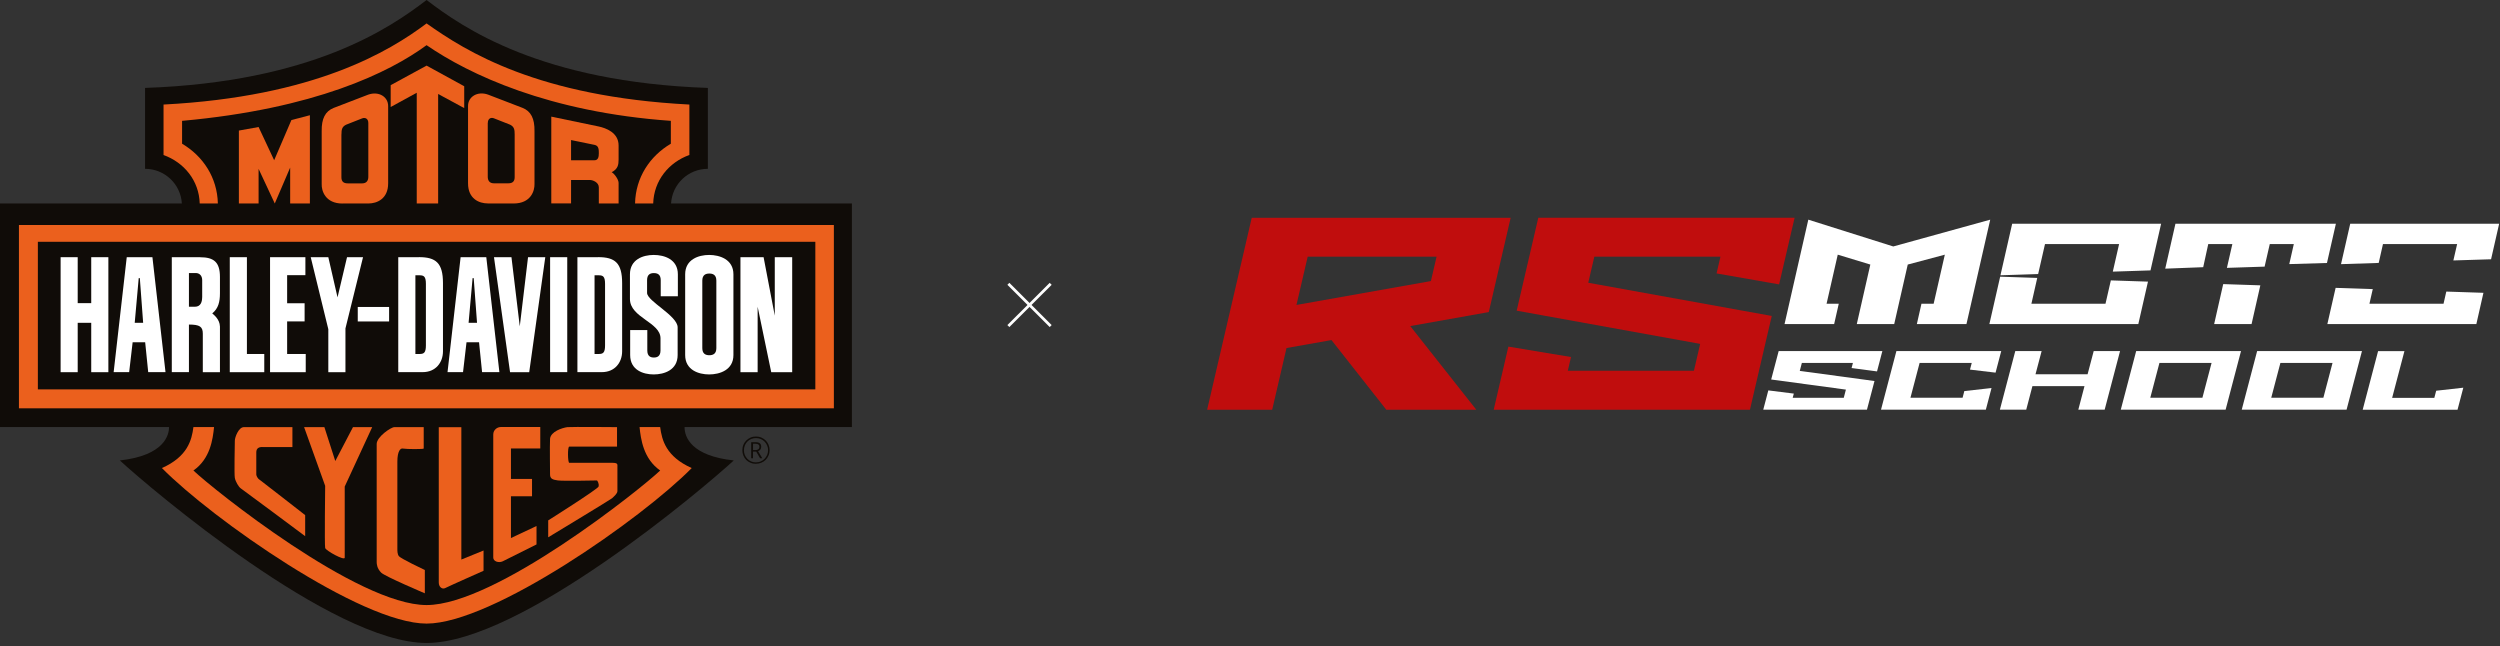 <svg width="445" height="115" viewBox="0 0 445 115" fill="none" xmlns="http://www.w3.org/2000/svg">
<rect x="0" y="0" width="445" height="115" fill="#333333" stroke="none"/>
<g clip-path="url(#clip0_306_5652)">
<path fill-rule="evenodd" clip-rule="evenodd" d="M151.65 36.22H119.45C119.65 32.77 122.5 30.05 126 30.05V15.65C96.26 14.61 82.34 4.9 75.93 0C69.52 4.91 55.56 14.61 25.82 15.65V30.05C29.32 30.05 32.17 32.78 32.37 36.22H0V76.02H30.09C30.09 77.29 29.42 81.06 21.33 81.96C26.87 87.05 59.16 114.45 75.93 114.45C92.7 114.45 125.07 87.05 130.61 81.96C123.05 81.14 121.85 77.82 121.85 76.02H151.64V36.22H151.65Z" fill="#100C08"/>
<path fill-rule="evenodd" clip-rule="evenodd" d="M148.43 72.68H3.37V40.05H148.43V72.68Z" fill="#EB601D"/>
<path fill-rule="evenodd" clip-rule="evenodd" d="M6.74 43.04V69.31H145.13V43.04H6.74Z" fill="#100C08"/>
<path d="M16.24 53.96H13.83V45.78H10.79V66.25H13.83V57.46H16.24V66.25H19.29V45.78H16.24V53.96Z" fill="white"/>
<path d="M22.561 45.78L20.23 66.24H22.991L23.61 60.92H25.84L26.381 66.24H29.46L27.131 45.78H22.561ZM23.98 57.46L24.691 49.51H24.89L25.48 57.46H23.971H23.98Z" fill="white"/>
<path d="M35.61 45.78H30.58V66.24H33.63V57.77C35.57 57.77 36.1 58.16 36.1 59.4V66.25H39.15V58.13C39.11 56.74 37.94 55.96 37.78 55.78C38.87 54.91 39.15 53.72 39.15 52.2V49.3C39.15 46.66 38.07 45.79 35.62 45.79L35.61 45.78ZM35.98 52.94C35.98 53.69 35.75 54.6 34.69 54.6H33.63V48.6H34.84C35.53 48.6 35.99 49.09 35.99 49.87V52.94H35.98Z" fill="white"/>
<path d="M43.95 45.78H40.9V66.25H47.04V63.01H43.95V45.78Z" fill="white"/>
<path d="M51.11 57.21H54.22V53.98H51.11V48.98H54.36V45.78H48.07V66.25H54.42V63.01H51.11V57.21Z" fill="white"/>
<path d="M61.77 45.78L60.08 52.93L58.44 45.78H55.31L58.44 58.6V66.25H61.49V58.46L64.62 45.78H61.77Z" fill="white"/>
<path d="M69.26 54.64H63.68V57.22H69.26V54.64Z" fill="white"/>
<path d="M74.57 45.78H70.89V66.24H75.23C77.59 66.24 78.85 64.49 78.85 62.53V50.4C78.85 46.81 77.59 45.77 74.57 45.77V45.78ZM75.81 61.49C75.81 62.81 75.44 63.01 74.66 63.01H73.94V49H74.66C75.44 49 75.81 49.2 75.81 50.52V61.48V61.49Z" fill="white"/>
<path d="M81.99 45.78L79.66 66.24H82.42L83.04 60.92H85.27L85.81 66.24H88.89L86.56 45.78H81.99ZM83.41 57.46L84.12 49.51H84.32L84.91 57.46H83.4H83.41Z" fill="white"/>
<path d="M92.52 58.09L91.04 45.78H87.93L90.79 66.25H94.2L97.06 45.78H93.99L92.52 58.09Z" fill="white"/>
<path d="M100.97 45.78H97.92V66.24H100.97V45.78Z" fill="white"/>
<path d="M106.46 45.78H102.78V66.24H107.12C109.48 66.24 110.74 64.49 110.74 62.53V50.4C110.74 46.81 109.48 45.77 106.46 45.77V45.78ZM107.7 61.49C107.7 62.81 107.33 63.01 106.55 63.01H105.83V49H106.55C107.33 49 107.7 49.2 107.7 50.52V61.48V61.49Z" fill="white"/>
<path d="M116.36 45.38C114.49 45.38 112.13 46.16 112.13 48.83V53.22C112.13 56.55 117.57 57.35 117.57 60.22V62.38C117.57 63.41 116.99 63.64 116.39 63.64C115.79 63.64 115.22 63.41 115.22 62.38V58.75H112.17V63.2C112.17 65.87 114.49 66.65 116.36 66.65C118.23 66.65 120.62 65.87 120.62 63.2V58.27C120.62 56.2 115.18 53.61 115.18 52.14V49.87C115.18 48.84 115.76 48.61 116.39 48.61C117.02 48.61 117.61 48.84 117.61 49.87V52.73H120.66V48.83C120.66 46.16 118.26 45.38 116.37 45.38H116.36Z" fill="white"/>
<path d="M126.23 45.38C124.36 45.38 121.96 46.16 121.96 48.83V63.2C121.96 65.87 124.36 66.65 126.23 66.65C128.1 66.65 130.55 65.87 130.55 63.2V48.83C130.55 46.16 128.09 45.38 126.23 45.38ZM127.51 61.97C127.51 63 126.89 63.23 126.26 63.23C125.63 63.23 125.01 63 125.01 61.97V49.95C125.01 48.92 125.63 48.69 126.26 48.69C126.89 48.69 127.51 48.92 127.51 49.95V61.97Z" fill="white"/>
<path d="M137.91 45.78V56.19L135.92 45.78H131.8V66.25H134.86V54.6L137.28 66.25H141.01V45.78H137.91Z" fill="white"/>
<path d="M134.56 82.56C134.21 82.56 133.88 82.5 133.59 82.37C133.29 82.25 133.04 82.08 132.82 81.86C132.6 81.64 132.44 81.39 132.32 81.09C132.2 80.79 132.14 80.48 132.14 80.13C132.14 79.78 132.2 79.46 132.33 79.16C132.45 78.86 132.63 78.61 132.85 78.39C133.07 78.17 133.33 78.01 133.62 77.88C133.91 77.75 134.23 77.7 134.57 77.7C134.91 77.7 135.23 77.76 135.53 77.89C135.82 78.02 136.08 78.19 136.3 78.41C136.52 78.63 136.69 78.89 136.81 79.18C136.93 79.47 136.99 79.79 136.99 80.12C136.99 80.45 136.93 80.78 136.8 81.08C136.68 81.37 136.51 81.63 136.29 81.85C136.07 82.07 135.82 82.24 135.52 82.36C135.23 82.48 134.91 82.55 134.56 82.55V82.56ZM134.56 82.3C134.86 82.3 135.15 82.25 135.41 82.13C135.67 82.02 135.9 81.87 136.09 81.67C136.28 81.47 136.44 81.24 136.55 80.98C136.66 80.72 136.72 80.44 136.72 80.14C136.72 79.84 136.67 79.57 136.56 79.31C136.45 79.05 136.3 78.82 136.11 78.62C135.92 78.42 135.69 78.26 135.43 78.15C135.17 78.04 134.88 77.98 134.57 77.98C134.26 77.98 133.98 78.03 133.71 78.14C133.45 78.25 133.22 78.4 133.03 78.6C132.84 78.8 132.68 79.03 132.58 79.29C132.48 79.55 132.42 79.84 132.42 80.15C132.42 80.46 132.47 80.72 132.58 80.98C132.69 81.24 132.83 81.47 133.03 81.67C133.22 81.87 133.45 82.03 133.71 82.14C133.97 82.25 134.26 82.31 134.58 82.31L134.56 82.3ZM133.71 81.57V78.71H134.53C134.84 78.71 135.08 78.78 135.25 78.91C135.42 79.04 135.5 79.25 135.5 79.53C135.5 79.74 135.44 79.91 135.33 80.04C135.22 80.17 135.09 80.26 134.93 80.31L135.69 81.57H135.3L134.61 80.39H134.03V81.57H133.69H133.71ZM134.04 80.11H134.5C134.7 80.11 134.86 80.06 134.99 79.96C135.12 79.86 135.18 79.72 135.18 79.54C135.18 79.36 135.12 79.21 135 79.12C134.88 79.04 134.72 78.99 134.51 78.99H134.04V80.1V80.11Z" fill="#100C08"/>
<path fill-rule="evenodd" clip-rule="evenodd" d="M29.11 27.59V18.61C56.03 17.21 69.31 9.14 75.93 4.17C83.03 9.2 95.79 17.21 122.71 18.61V27.59H122.7C119.04 28.91 116.39 32.13 116.27 36.22H113.04C113.14 31.59 115.67 27.79 119.41 25.58V21.51C97.68 19.98 83.49 13.24 75.93 8.04C69.33 12.89 56.06 19.38 32.41 21.51V25.58C36.14 27.79 38.67 31.59 38.78 36.22H35.55C35.43 32.13 32.76 28.91 29.1 27.59H29.11Z" fill="#EB601D"/>
<path fill-rule="evenodd" clip-rule="evenodd" d="M123.13 83.31C114.3 92.29 87.61 111 75.93 111C64.25 111 37.65 92.29 28.82 83.31C33.39 81.29 34.13 78.34 34.43 76.02H38.1C37.88 78.19 37.43 81.66 34.43 83.75C37.87 87.04 63.65 107.7 75.93 107.7C88.21 107.7 114.07 87.04 117.51 83.75C114.52 81.65 114.07 78.19 113.84 76.02H117.51C117.81 78.34 118.56 81.28 123.12 83.31H123.13Z" fill="#EB601D"/>
<path d="M101.65 32.04H105.02C105.51 32.04 106.59 32.45 106.59 33.35V36.22H110.11V32.56C110.11 31.96 109.4 30.95 108.88 30.65C110 30.09 110.11 29.3 110.11 28.4V25.89C110.11 23.57 107.79 22.78 106.59 22.52L98.13 20.76V36.21H101.65V32.03V32.04ZM101.65 24.93L105.84 25.79C106.59 25.94 106.59 26.65 106.59 27.29C106.59 27.93 106.48 28.53 105.8 28.53H101.65V24.94V24.93Z" fill="#EB601D"/>
<path d="M86.83 36.22H91.43C94.5 36.22 95.17 33.95 95.14 32.78V23.35C95.18 21.1 94.5 19.79 93.01 19.2L86.87 16.84C85 16.17 83.31 17.21 83.31 18.86V32.63C83.31 35.4 85.29 36.21 86.83 36.21V36.22ZM86.83 21.89C86.83 21.07 87.43 20.84 87.95 21.07L90.79 22.19C91.54 22.56 91.61 23.09 91.61 23.91V31.54C91.61 32.21 91.31 32.63 90.49 32.63H87.91C87.12 32.63 86.82 32.11 86.82 31.47V21.89H86.83Z" fill="#EB601D"/>
<path d="M74.18 36.22H77.99V16.73L82.63 19.24V15.35L75.93 11.68L69.54 15.16V19.05L74.18 16.51V36.22Z" fill="#EB601D"/>
<path d="M60.971 36.22H65.57C67.1 36.22 69.091 35.4 69.091 32.64V18.87C69.091 17.22 67.41 16.18 65.531 16.85L59.391 19.21C57.891 19.81 57.221 21.12 57.261 23.36V32.79C57.221 33.95 57.901 36.23 60.971 36.23V36.22ZM60.781 23.92C60.781 23.1 60.85 22.57 61.6 22.2L64.441 21.08C64.96 20.86 65.561 21.08 65.561 21.9V31.48C65.561 32.12 65.26 32.64 64.471 32.64H61.891C61.071 32.64 60.77 32.23 60.77 31.55V23.92H60.781Z" fill="#EB601D"/>
<path d="M51.65 36.22H55.16V20.51L51.87 21.37L48.8 28.52L46.029 22.61L42.52 23.24V36.22H46.029V30.06L48.91 36.22L51.65 29.83V36.22Z" fill="#EB601D"/>
<path fill-rule="evenodd" clip-rule="evenodd" d="M46.22 85.4C46.42 85.53 54.32 91.69 54.32 91.69V95.44C54.32 95.44 43.2 87.14 42.87 86.94C42.47 86.67 41.93 85.73 41.8 85.07C41.67 84.4 41.8 79.04 41.8 78.44C41.8 77.84 42.47 76.03 43.41 76.03H52.05V79.58H46.89C46.09 79.51 45.62 79.78 45.62 80.52V84.47C45.62 84.74 45.95 85.27 46.22 85.41V85.4Z" fill="#EB601D"/>
<path fill-rule="evenodd" clip-rule="evenodd" d="M54.12 76.03H57.74L59.68 82.06L62.83 76.03H66.25L61.36 86.61V99.27C61.36 99.87 57.95 98 57.88 97.53C57.75 97.06 57.88 86.48 57.88 86.48L54.13 76.03H54.12Z" fill="#EB601D"/>
<path fill-rule="evenodd" clip-rule="evenodd" d="M71 98.98C71.2 99.38 75.62 101.46 75.62 101.46V105.61C75.62 105.61 68.52 102.6 67.85 101.93C67.11 101.19 67.05 100.39 67.05 100.06V79.03C67.05 77.76 69.59 76.03 70.2 76.03H75.42V79.84C75.42 79.97 72.41 79.97 71.67 79.84C71.27 79.77 70.73 80.31 70.73 82.18V97.72C70.73 98.05 70.73 98.66 71 98.99V98.98Z" fill="#EB601D"/>
<path fill-rule="evenodd" clip-rule="evenodd" d="M86.07 97.98V101.6C86.07 101.6 80.18 104.21 79.24 104.68C78.7 104.95 78.1 104.48 78.1 103.68V76.04H82.12V99.6L86.07 97.99V97.98Z" fill="#EB601D"/>
<path fill-rule="evenodd" clip-rule="evenodd" d="M94.7 85.26V88.34H90.95V95.77L95.5 93.63V96.91L89.47 99.92C88.73 100.25 87.8 99.92 87.8 99.25V77.35C87.8 76.48 88.54 76.01 89.14 76.01H96.17V79.83H90.95V85.25H94.7V85.26Z" fill="#EB601D"/>
<path fill-rule="evenodd" clip-rule="evenodd" d="M106.28 85.52C106.28 85.52 100.39 85.65 99.32 85.52C98.32 85.39 97.91 85.19 97.91 84.45C97.91 83.78 97.84 79.36 97.91 78.09C98.04 76.82 100.05 76.16 100.99 76.03C101.86 75.96 109.83 76.03 109.83 76.03V79.5H101.33C101 79.5 101.06 82.38 101.33 82.38H108.96C110.03 82.38 109.9 82.65 109.9 83.12V87.41C109.9 87.88 109.23 88.41 108.96 88.68C108.76 88.88 97.58 95.64 97.58 95.64V92.63C97.58 92.63 106.49 87.01 106.55 86.6C106.68 86 106.28 85.53 106.28 85.53V85.52Z" fill="#EB601D"/>
<path d="M330.51 57.68L332.92 47.09L327.12 45.33L325.13 54.06H327.3L326.48 57.68H317.65L321.88 39.1L337 43.87L354.26 39.1L350.03 57.68H341.2L342.02 54.06H344.19L346.18 45.33L339.58 47.09L337.17 57.68H330.51Z" fill="white"/>
<path d="M362.79 48.78L364.01 43.44H377.2L376.08 48.35L382.79 48.13L384.68 39.82H358.17L356.08 49L362.79 48.78Z" fill="white"/>
<path d="M375.73 49.91L374.78 54.06H361.59L362.63 49.47L356.03 49.25L354.11 57.68H380.62L382.34 50.13L375.73 49.91Z" fill="white"/>
<path d="M393.07 43.44H397.36L396.39 47.68L403.1 47.46L404.02 43.44H408.3L407.49 47.01L414.2 46.81L415.79 39.82H387.23L385.41 47.82L392.17 47.56L393.07 43.44Z" fill="white"/>
<path d="M395.73 50.57L394.12 57.68H400.78L402.34 50.79L395.73 50.57Z" fill="white"/>
<path d="M423.41 46.8L424.17 43.44H437.37L436.7 46.36L443.41 46.15L444.85 39.82H418.34L416.7 47.02L423.41 46.8Z" fill="white"/>
<path d="M435.441 51.9L434.951 54.06H421.761L422.351 51.46L415.741 51.24L414.271 57.68H440.791L442.051 52.12L435.441 51.9Z" fill="white"/>
<path d="M268.9 38.76L265 55.55L251.02 58.04L262.78 72.93H246.76L237 60.53L229 61.95L226.45 72.93H214.87L222.81 38.77H268.91L268.9 38.76ZM255.71 45.69H232.77L230.77 54.28L254.7 50.03L255.71 45.69Z" fill="#C00D0D"/>
<path d="M273.83 38.76H319.44L316.68 50.62L305.55 48.67L306.24 45.69H283.79L282.71 50.33L315.37 56.24L311.49 72.93H265.88L268.49 61.7L279.64 63.55L279.07 65.99H301.52L302.63 61.21L269.97 55.3L273.82 38.75L273.83 38.76Z" fill="#C00D0D"/>
<path d="M316.6 62.49H335.06L334.11 66.11L329.58 65.51L329.82 64.6H320.73L320.36 66.02L333.66 67.82L332.32 72.92H313.86L314.76 69.49L319.3 70.06L319.1 70.81H328.19L328.57 69.35L315.27 67.55L316.6 62.5V62.49Z" fill="white"/>
<path d="M354.49 69.08L353.48 72.92H334.82L337.56 62.49H356.22L355.21 66.33L350.66 65.79L350.97 64.6H341.69L340.06 70.8H349.34L349.65 69.61L354.48 69.07L354.49 69.08Z" fill="white"/>
<path d="M374.63 72.92H369.94L371.04 68.73H361.77L360.67 72.92H355.98L358.72 62.49H363.41L362.32 66.62H371.59L372.68 62.49H377.37L374.63 72.92Z" fill="white"/>
<path d="M396.16 72.92H377.5L380.24 62.49H398.9L396.16 72.92ZM393.66 64.6H384.38L382.75 70.8H392.03L393.66 64.6Z" fill="white"/>
<path d="M417.69 72.92H399.03L401.77 62.49H420.43L417.69 72.92ZM415.19 64.6H405.91L404.28 70.8H413.56L415.19 64.6Z" fill="white"/>
<path d="M438.47 69.01L437.44 72.93H420.56L423.3 62.5H427.99L425.8 70.82H433.31L433.64 69.55L438.47 69.01Z" fill="white"/>
<path d="M179.49 50.52L187.02 58.04" stroke="white" stroke-width="0.5" stroke-miterlimit="10"/>
<path d="M187.02 50.52L179.49 58.04" stroke="white" stroke-width="0.5" stroke-miterlimit="10"/>
</g>
<defs>
<clipPath id="clip0_306_5652">
<rect width="444.85" height="114.45" fill="white"/>
</clipPath>
</defs>
</svg>

